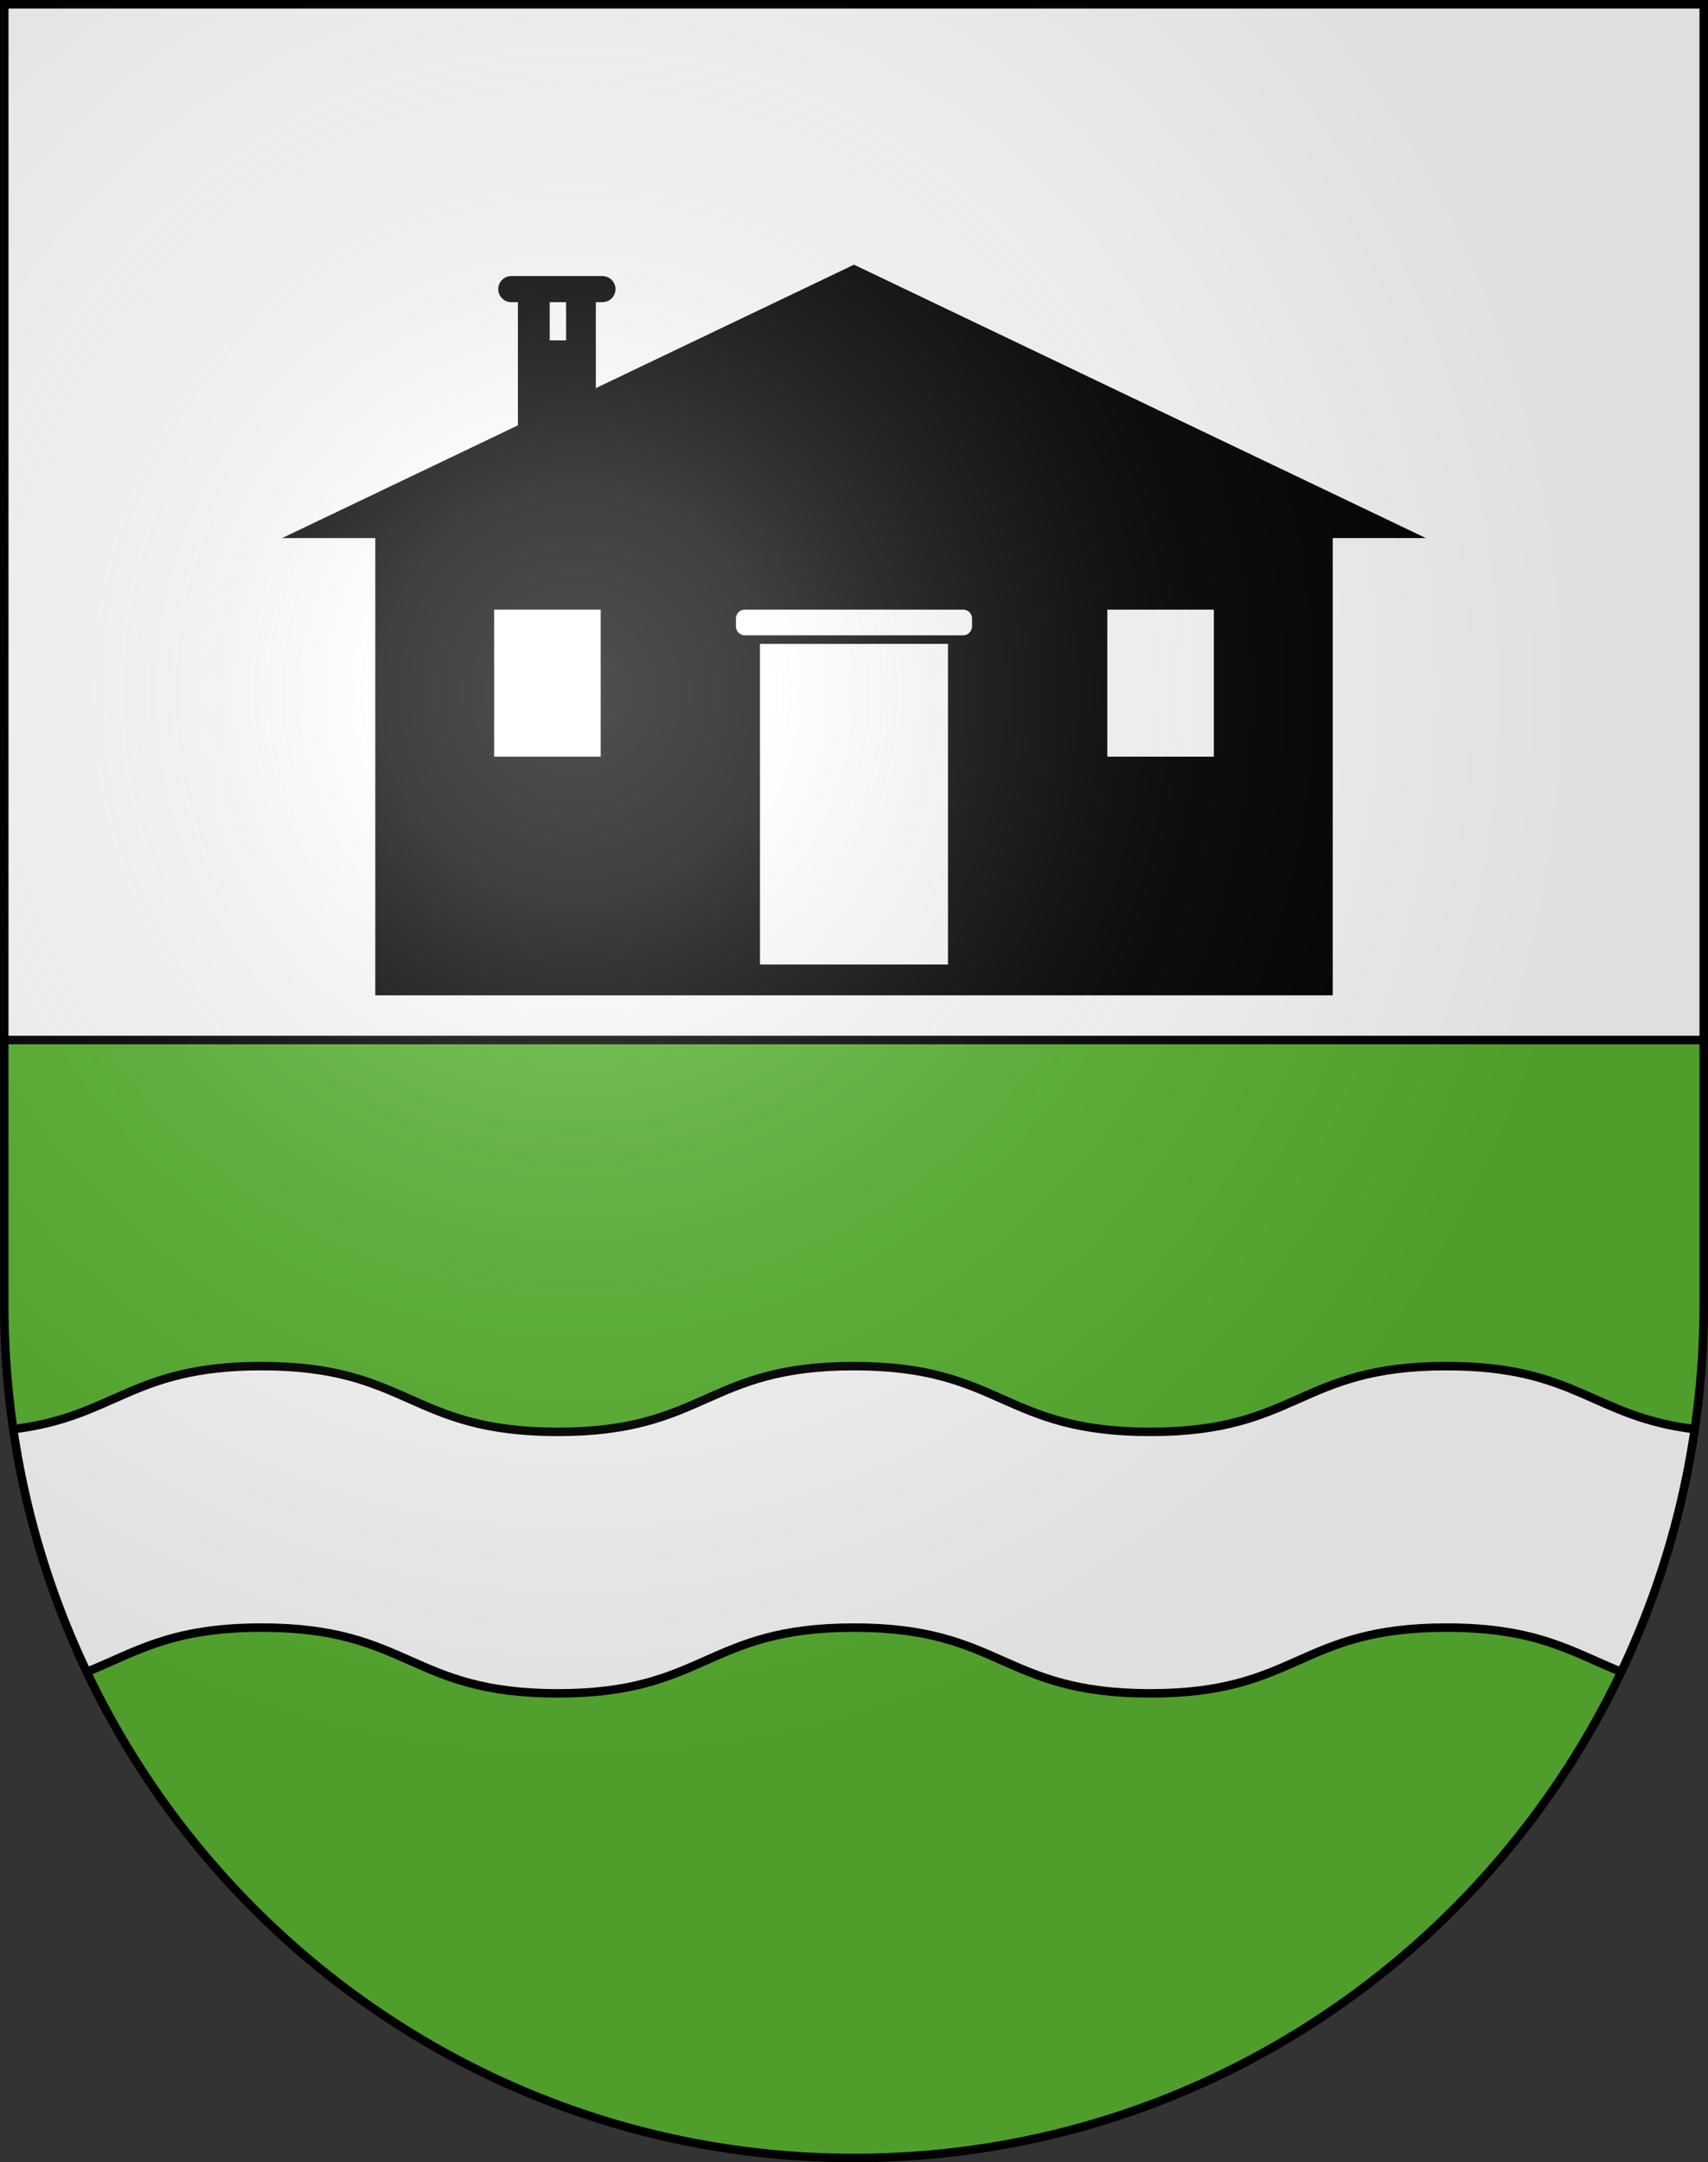<?xml version="1.0" encoding="UTF-8"?>
<svg version="1.0" viewBox="0 0 603 763" xmlns="http://www.w3.org/2000/svg" xmlns:cc="http://creativecommons.org/ns#" xmlns:dc="http://purl.org/dc/elements/1.1/" xmlns:rdf="http://www.w3.org/1999/02/22-rdf-syntax-ns#" xmlns:xlink="http://www.w3.org/1999/xlink">
<rect x="0" y="0" width="603" height="763" fill="#333333" stroke="none"/>
<defs>
<radialGradient id="a" cx="858.04" cy="579.93" r="300" gradientTransform="matrix(1.215 1.5316e-24 1.4647e-23 1.267 -839.19 -490.49)" gradientUnits="userSpaceOnUse">
<stop stop-color="#fff" stop-opacity=".314" offset="0"/>
<stop stop-color="#fff" stop-opacity=".251" offset=".19"/>
<stop stop-color="#6b6b6b" stop-opacity=".125" offset=".6"/>
<stop stop-opacity=".125" offset="1"/>
</radialGradient>
</defs>
<desc>Coat of Arms of Canton of Freiburg (Fribourg)</desc>
<g>
<path d="m1.5 1.5v458.87c0 166.31 134.31 301.13 300 301.13 165.69 0 300-134.82 300-301.13v-458.87h-600z" fill="#fff"/>
<path d="m1.5 367v93.369c0 166.31 134.31 301.13 300 301.13 165.69 0 300-134.82 300-301.13v-93.369h-600z" fill="#5ab532"/>
</g>
<g>
<path d="m598.31 504.32c-36.104-4.358-41.707-22.254-87.633-22.254-52.293 0-52.293 23.208-104.59 23.208-52.296 0-52.296-23.208-104.59-23.208-52.293 0-52.293 23.208-104.58 23.208-52.294 0-52.295-23.208-104.59-23.208-45.928 0-51.531 17.896-87.637 22.255 4.405 30.236 13.28 59.013 25.942 85.633 17.042-6.771 29.397-15.62 61.694-15.62 52.292 0 52.292 23.209 104.59 23.209 52.293 0 52.293-23.209 104.58-23.209 52.294 0 52.294 23.209 104.59 23.209 52.294 0 52.294-23.209 104.59-23.209 32.293 0 44.65 8.849 61.69 15.619 12.663-26.62 21.537-55.397 25.944-85.633z" fill="#fff"/>
<path d="m30.633 589.96c17.042-6.771 29.397-15.62 61.694-15.62 52.292 0 52.292 23.209 104.59 23.209 52.293 0 52.293-23.209 104.58-23.209 52.294 0 52.294 23.209 104.59 23.209 52.294 0 52.294-23.209 104.59-23.209 32.293 0 44.65 8.849 61.69 15.619" fill="none" stroke="#000" stroke-width="3"/>
<path d="m598.31 504.32c-36.104-4.358-41.707-22.254-87.633-22.254-52.293 0-52.293 23.208-104.59 23.208-52.296 0-52.296-23.208-104.59-23.208-52.293 0-52.293 23.208-104.58 23.208-52.294 0-52.295-23.208-104.59-23.208-45.928 0-51.531 17.896-87.637 22.255" fill="none" stroke="#000" stroke-width="3"/>
<line x1="1.5" x2="601.5" y1="367" y2="367" fill="none" stroke="#000" stroke-width="3"/>
<g stroke="#000" stroke-width="3">
<rect x="133.99" y="188.37" width="335.02" height="161.36" stroke-miterlimit="14"/>
<polygon transform="translate(-.038 -.045)" points="496.82 188.42 301.54 95.111 208.89 139.38 208.89 102.06 201.39 102.06 201.39 121.64 192.61 121.64 192.61 102.06 184.38 102.06 184.38 151.09 106.26 188.42" stroke-miterlimit="14"/>
<path d="m215.81 102.02c0-1.718-1.393-3.11-3.11-3.11h-32.199c-1.718 0-3.11 1.392-3.11 3.11s1.393 3.11 3.11 3.11h32.199c1.718 1e-3 3.11-1.391 3.11-3.11z" stroke-miterlimit="14"/>
<rect x="266.81" y="225.69" width="69.376" height="116.17" fill="#fff"/>
<path d="m258.32 221.02c0 2.578 2.09 4.667 4.668 4.667h77.018c2.579 0 4.667-2.09 4.667-4.667v-2.74c0-2.578-2.088-4.667-4.667-4.667h-77.018c-2.578 0-4.668 2.089-4.668 4.667v2.74z" fill="#fff"/>
<rect x="389.43" y="213.62" width="40.614" height="54.884" fill="#fff"/>
<rect x="172.96" y="213.62" width="40.615" height="54.884" fill="#fff"/>
</g>
</g>
<g>
<path d="m1.5 1.5v458.87c0 166.31 134.31 301.13 300 301.13 165.69 0 300-134.82 300-301.13v-458.87h-600z" fill="url(#a)"/>
<path d="m1.5 1.5v458.87c0 166.31 134.31 301.13 300 301.13 165.69 0 300-134.82 300-301.13v-458.87h-600z" fill="none" stroke="#000" stroke-width="3"/>
</g>
</svg>
